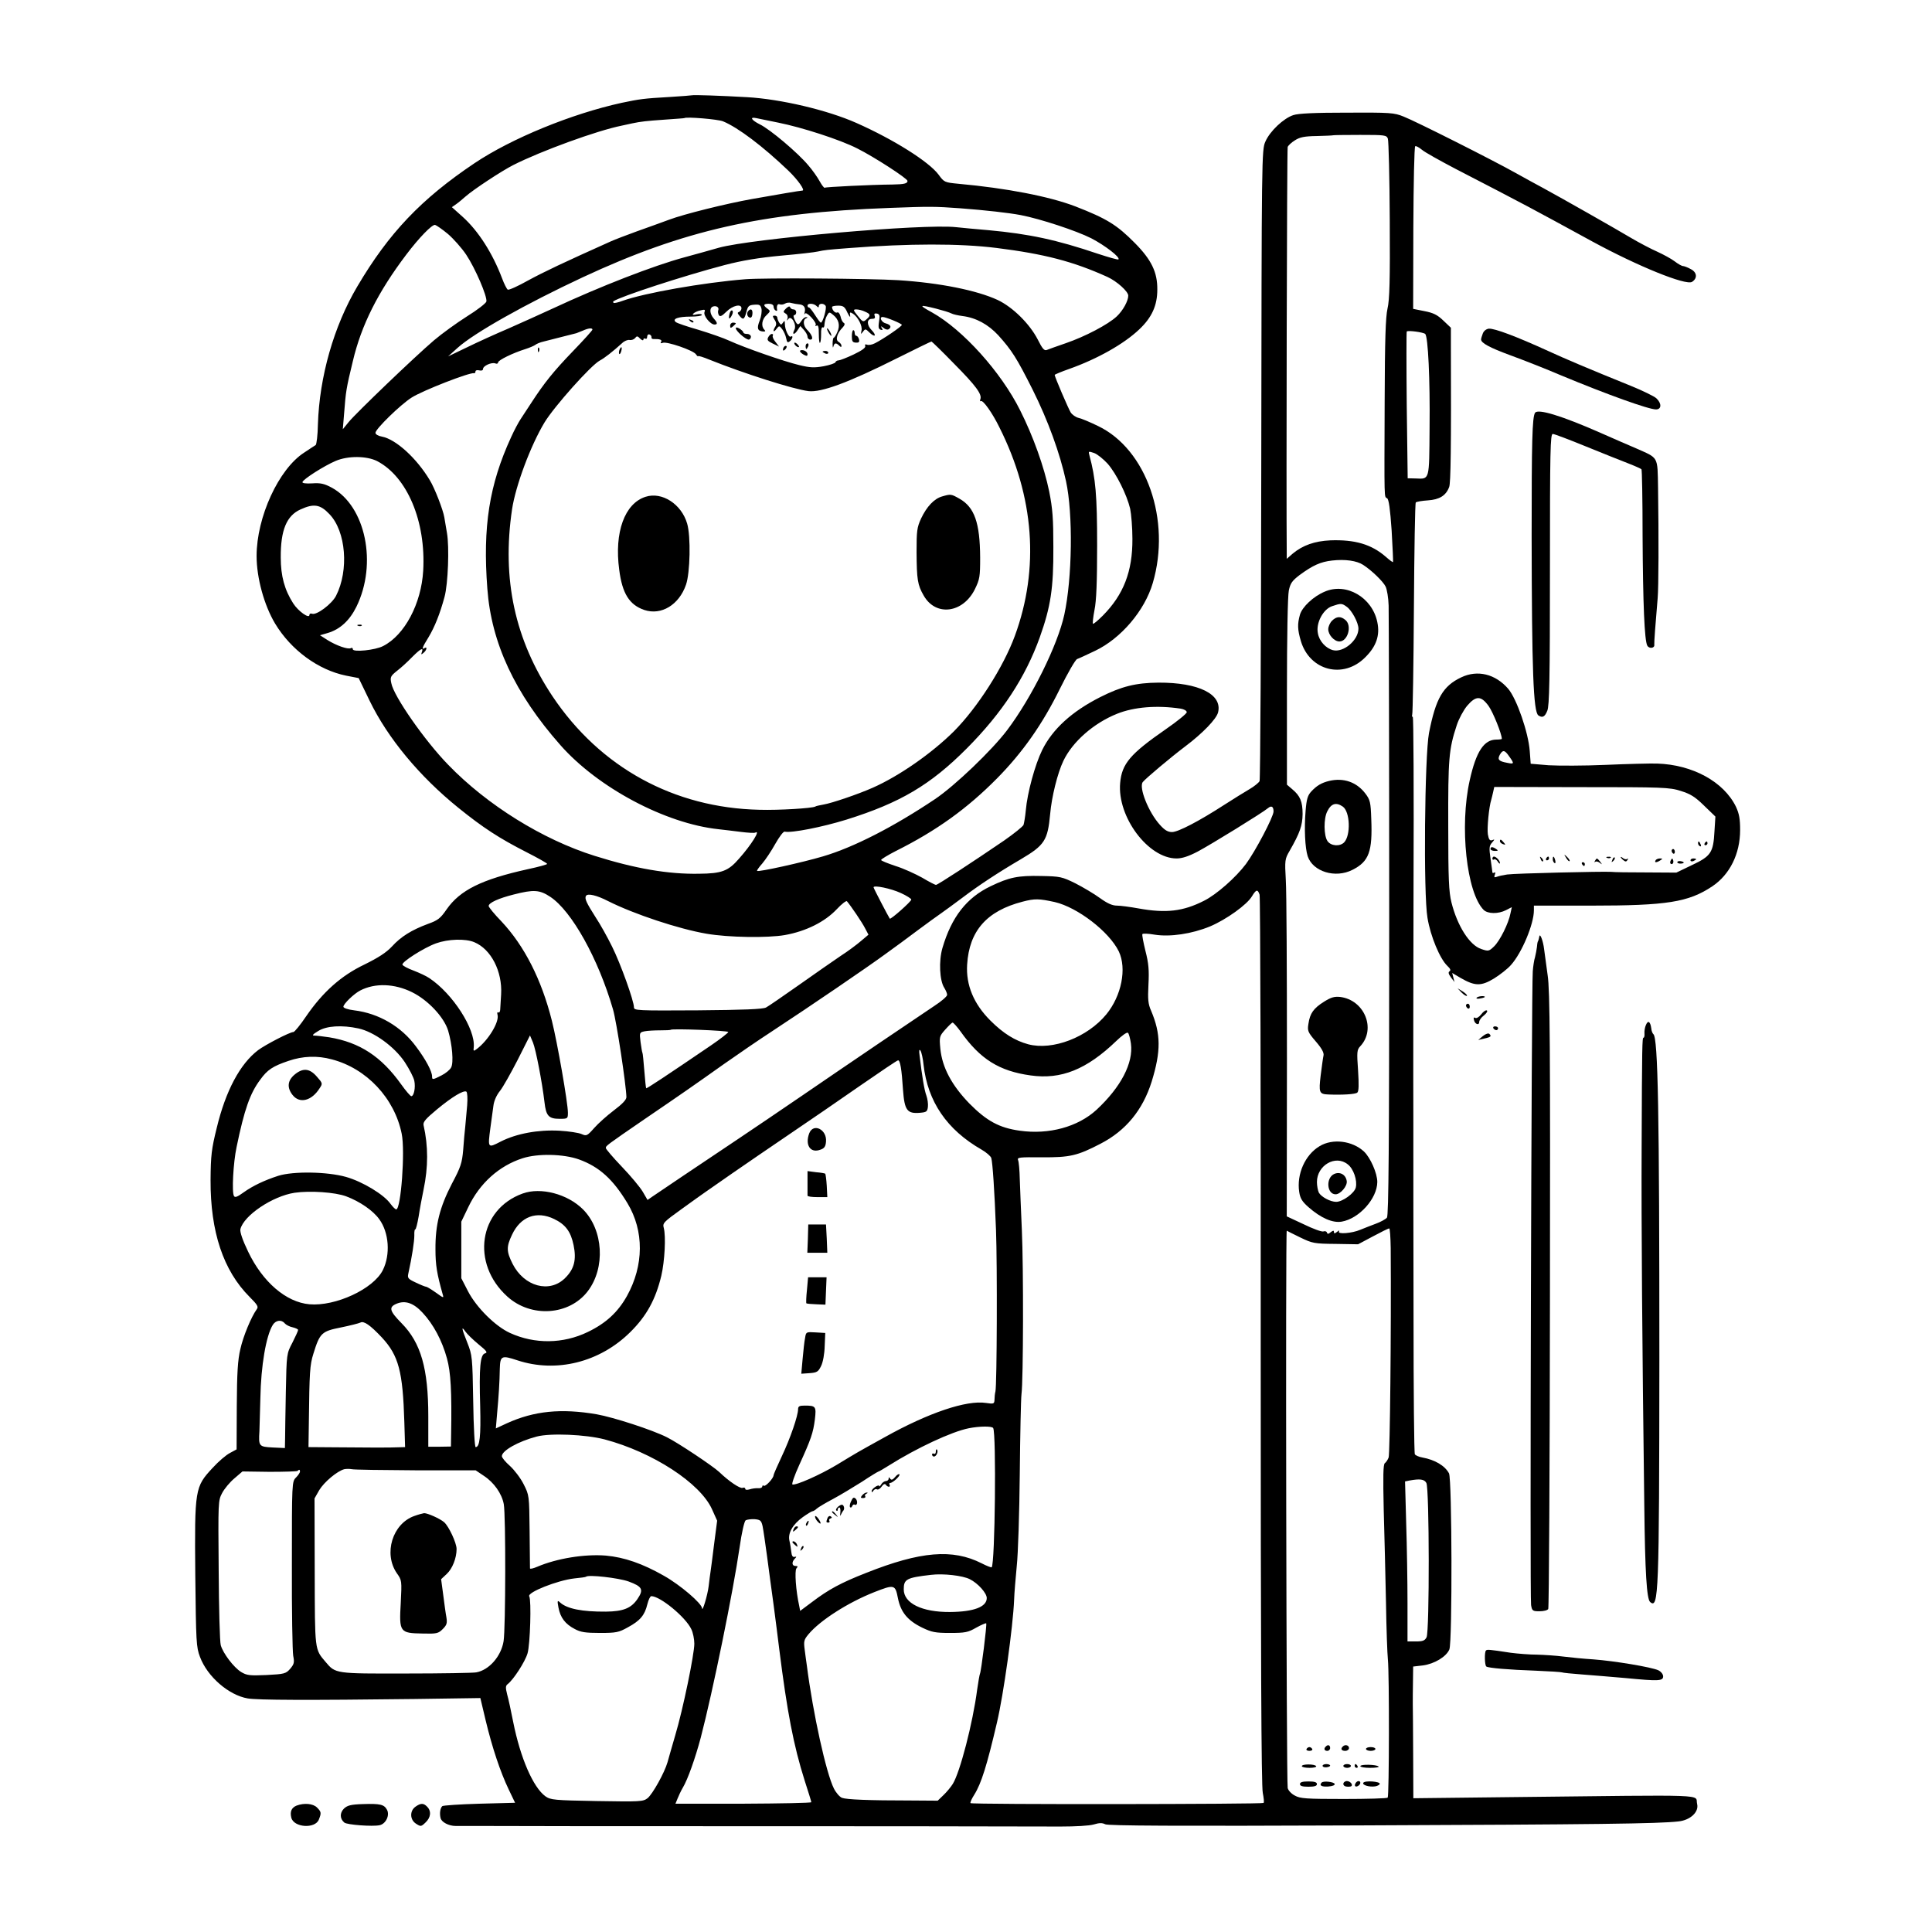 <?xml version="1.0" standalone="no"?>
<!DOCTYPE svg PUBLIC "-//W3C//DTD SVG 20010904//EN"
 "http://www.w3.org/TR/2001/REC-SVG-20010904/DTD/svg10.dtd">
<svg version="1.0" xmlns="http://www.w3.org/2000/svg"
 width="1024pt" height="1024pt" viewBox="0 0 1024 1024"
 preserveAspectRatio="xMidYMid meet">

<g transform="translate(0,1024) scale(0.1,-0.1)"
fill="#000000" stroke="none">
<path d="M3668 9735 c-2 -1 -55 -5 -118 -9 -140 -8 -159 -11 -255 -31 -265
-58 -583 -188 -780 -320 -283 -190 -454 -370 -621 -653 -125 -211 -201 -479
-209 -731 -1 -57 -7 -106 -12 -110 -5 -3 -33 -21 -61 -40 -135 -87 -252 -342
-252 -548 0 -116 40 -261 98 -358 85 -141 229 -246 376 -276 l67 -13 58 -120
c96 -198 264 -401 471 -568 130 -105 216 -161 359 -234 61 -31 111 -59 111
-63 0 -3 -46 -16 -103 -28 -244 -54 -359 -111 -430 -213 -33 -48 -46 -58 -99
-77 -86 -32 -143 -67 -191 -120 -30 -32 -72 -59 -145 -95 -124 -59 -221 -146
-309 -274 -31 -46 -62 -84 -68 -84 -19 0 -148 -67 -187 -96 -96 -73 -172 -216
-219 -411 -28 -113 -32 -146 -33 -278 -1 -273 67 -479 207 -619 41 -41 48 -52
38 -65 -29 -40 -72 -143 -87 -211 -14 -58 -18 -127 -19 -304 l-1 -228 -35 -19
c-20 -10 -61 -45 -92 -79 -94 -101 -96 -111 -92 -566 4 -357 5 -384 25 -436
39 -105 153 -203 253 -220 55 -9 316 -10 887 -3 l346 5 28 -118 c35 -146 78
-274 122 -366 l34 -71 -189 -5 c-104 -3 -193 -9 -197 -13 -11 -11 -15 -38 -9
-63 5 -22 44 -42 80 -42 11 0 292 0 625 -1 1446 0 2455 -1 2581 -2 80 0 152 4
176 11 30 9 45 9 61 1 16 -8 372 -10 1343 -6 1272 5 1586 9 1694 21 63 6 111
50 100 93 -13 52 94 48 -977 36 l-527 -6 -1 233 c-1 128 -1 249 -2 268 0 19 0
71 1 116 l1 81 52 6 c60 8 124 46 140 85 16 42 14 902 -2 933 -22 41 -75 72
-141 84 -18 3 -36 11 -40 17 -4 6 -7 335 -7 732 -1 396 -1 874 -1 1061 -1 187
0 739 1 1228 2 488 0 887 -4 887 -4 0 -5 6 -3 13 3 6 7 261 9 565 2 304 6 556
10 559 4 4 33 9 64 11 61 4 96 25 113 71 8 21 11 202 9 755 l0 89 -40 38 c-31
30 -53 41 -100 50 l-60 12 1 429 c1 235 5 431 10 433 4 3 20 -6 36 -19 15 -13
96 -58 178 -101 383 -198 399 -207 725 -385 241 -131 495 -234 528 -214 30 19
27 51 -7 68 -16 9 -35 16 -41 16 -6 0 -26 11 -44 25 -17 13 -59 36 -92 51 -32
14 -95 47 -139 73 -89 53 -364 209 -465 264 -36 19 -101 55 -146 80 -123 69
-532 275 -594 299 -51 21 -71 22 -301 21 -170 0 -257 -4 -284 -13 -52 -17
-124 -85 -148 -140 -20 -44 -20 -70 -22 -1710 -1 -916 -5 -1672 -9 -1680 -4
-8 -28 -28 -54 -43 -26 -15 -85 -52 -132 -82 -136 -88 -246 -145 -278 -145
-22 0 -39 10 -64 38 -61 67 -113 199 -91 227 15 19 148 131 225 189 93 70 165
145 174 180 24 96 -102 159 -316 158 -120 -1 -196 -20 -309 -77 -150 -76 -252
-169 -307 -280 -38 -77 -79 -227 -87 -320 -3 -33 -9 -67 -12 -77 -4 -9 -50
-46 -103 -83 -167 -114 -352 -235 -361 -235 -5 0 -38 17 -73 38 -36 20 -99 49
-141 62 -42 14 -77 28 -77 32 0 4 36 26 79 48 214 107 377 224 536 385 135
137 240 286 332 473 42 85 83 156 92 159 9 3 52 23 96 44 136 65 262 212 305
359 98 333 -33 709 -290 832 -41 20 -88 40 -103 43 -16 4 -34 17 -42 29 -12
19 -85 189 -85 199 0 2 35 17 78 32 149 53 289 132 370 209 67 63 96 127 96
211 1 92 -31 158 -119 247 -95 96 -148 129 -315 194 -138 53 -366 97 -620 120
-73 7 -76 8 -105 48 -51 69 -239 187 -435 274 -155 69 -403 127 -580 137 -139
8 -288 13 -292 10z m164 -138 c80 -33 211 -132 346 -261 51 -49 91 -106 75
-106 -9 0 -139 -22 -268 -45 -135 -24 -361 -80 -440 -110 -38 -14 -115 -42
-169 -61 -55 -20 -118 -44 -140 -54 -252 -113 -351 -160 -436 -206 -55 -31
-104 -53 -109 -49 -5 3 -19 30 -30 60 -50 132 -125 250 -208 325 l-58 52 23
16 c13 9 35 28 50 41 42 37 191 135 252 166 148 75 445 183 575 209 17 4 41 9
55 12 48 10 75 13 175 20 55 4 101 7 102 8 11 8 178 -6 205 -17z m293 -7 c125
-25 327 -90 419 -137 88 -44 266 -159 266 -172 0 -14 -19 -18 -80 -19 -116 -1
-354 -13 -359 -17 -2 -3 -15 13 -27 35 -12 22 -39 60 -60 84 -55 66 -203 191
-257 217 -44 22 -56 41 -19 33 9 -2 62 -13 117 -24z m3231 -85 c4 -11 9 -205
10 -431 2 -321 -1 -424 -12 -470 -10 -45 -14 -163 -15 -489 -2 -542 -3 -506
13 -516 9 -6 16 -55 24 -171 5 -90 9 -165 7 -167 -1 -2 -18 10 -38 28 -76 66
-164 92 -295 87 -82 -4 -145 -26 -198 -70 l-32 -28 0 29 c-3 291 1 2145 5
2154 3 8 20 24 38 35 26 17 50 22 117 23 46 1 85 3 86 4 1 1 65 2 143 2 131 0
140 -1 147 -20z m-2266 -369 c132 -10 256 -24 320 -36 104 -20 295 -83 374
-123 73 -38 155 -101 144 -112 -2 -3 -51 11 -109 30 -219 74 -363 105 -580
125 -64 5 -141 13 -172 16 -172 19 -1084 -61 -1257 -109 -47 -14 -129 -36
-183 -51 -163 -44 -446 -154 -697 -271 -63 -29 -169 -77 -235 -106 -66 -28
-165 -73 -220 -100 l-100 -48 50 45 c87 79 363 234 665 375 535 249 945 342
1625 367 212 8 240 8 375 -2z m-2716 -136 c29 -25 73 -74 97 -110 48 -72 112
-221 107 -248 -2 -9 -48 -45 -103 -79 -55 -35 -134 -92 -175 -127 -102 -87
-414 -386 -452 -433 l-31 -38 7 85 c9 116 11 131 46 275 45 192 134 368 283
565 68 90 137 161 153 158 7 -2 38 -23 68 -48z m2906 -74 c256 -32 409 -72
590 -154 50 -23 110 -77 110 -99 0 -28 -28 -79 -61 -110 -46 -43 -168 -107
-270 -142 -46 -16 -92 -32 -101 -36 -13 -5 -23 6 -48 56 -43 83 -132 171 -212
209 -110 51 -307 91 -528 105 -149 9 -713 13 -810 5 -224 -18 -534 -73 -649
-114 -24 -9 -46 -14 -49 -11 -3 3 -3 6 -1 8 38 26 369 134 589 192 96 25 183
39 300 50 91 8 179 18 195 22 37 8 47 9 162 18 321 25 590 25 783 1z m-1045
-299 c26 -2 36 -17 30 -42 -3 -11 -2 -15 1 -8 3 7 16 0 34 -19 16 -17 27 -35
23 -41 -3 -6 -1 -7 5 -3 9 5 12 -8 12 -45 0 -29 3 -50 6 -46 4 3 6 24 6 47 -1
23 3 38 9 35 5 -4 9 4 9 17 1 13 6 33 13 45 11 20 13 21 33 4 30 -24 38 -56
22 -91 -7 -17 -16 -30 -19 -30 -3 0 -6 -15 -6 -32 0 -18 2 -25 4 -15 5 20 14
22 31 5 9 -9 12 -9 12 0 0 6 -7 15 -15 20 -19 10 -8 47 21 76 11 12 14 20 6
25 -6 3 -14 18 -17 34 -4 15 -12 24 -17 21 -10 -6 -28 12 -28 29 0 4 15 7 33
7 27 0 35 -6 49 -38 10 -20 16 -27 14 -15 -3 19 -1 20 14 11 27 -17 53 -67 46
-91 -4 -20 -4 -20 8 -5 12 16 14 16 34 -4 12 -12 24 -19 28 -16 3 4 -4 16 -15
27 -28 28 -28 61 0 61 15 0 19 4 15 16 -4 11 -1 14 12 12 12 -2 16 -11 13 -28
-7 -46 -6 -53 8 -58 10 -3 11 0 5 9 -7 12 -5 12 9 1 9 -8 21 -11 27 -7 17 11
11 24 -15 31 -22 5 -37 34 -17 34 17 0 102 -35 102 -42 0 -8 -97 -74 -142 -97
-15 -8 -33 -11 -42 -8 -10 4 -13 1 -10 -7 3 -9 -18 -24 -62 -45 -36 -17 -72
-31 -79 -31 -7 0 -15 -4 -17 -10 -1 -5 -30 -15 -62 -21 -50 -9 -72 -8 -130 6
-83 20 -289 92 -370 129 -32 15 -105 40 -164 58 -59 17 -113 35 -120 41 -21
17 12 29 79 29 32 0 59 4 59 9 0 5 -12 6 -27 3 -20 -5 -25 -3 -18 4 6 6 22 14
38 17 23 6 26 4 21 -9 -7 -19 31 -66 53 -66 18 0 16 10 -4 32 -21 24 -24 55
-5 63 18 7 35 -4 29 -19 -3 -7 -1 -19 3 -26 6 -10 16 -6 40 18 33 33 80 44 80
18 0 -8 -6 -16 -12 -19 -10 -3 -10 -7 1 -20 20 -25 26 -21 37 19 8 32 13 37
42 39 27 2 33 -1 38 -21 3 -13 -1 -41 -9 -62 -17 -42 -12 -56 17 -59 13 -1 15
2 7 10 -18 18 -13 55 12 77 21 20 21 22 5 34 -25 18 -22 26 7 26 15 0 25 -6
25 -14 0 -8 5 -18 10 -21 6 -4 10 -3 9 2 -4 22 2 35 14 30 8 -3 20 -1 28 4 8
5 23 7 34 3 11 -3 29 -6 40 -7z m93 -9 c9 -9 12 -9 12 0 0 15 26 16 36 1 7
-12 -15 -89 -25 -89 -4 0 -17 18 -31 40 -14 22 -28 40 -32 40 -5 0 -8 5 -8 10
0 14 33 13 48 -2z m634 -14 c35 -9 71 -20 80 -25 9 -5 36 -11 59 -14 72 -9
136 -44 190 -102 72 -80 98 -121 182 -288 82 -164 145 -338 177 -485 38 -174
33 -515 -9 -708 -35 -161 -173 -440 -303 -612 -80 -106 -277 -295 -383 -366
-218 -146 -430 -255 -593 -303 -108 -32 -343 -84 -349 -77 -3 2 10 20 27 39
17 20 48 66 69 104 21 37 43 67 50 65 36 -8 199 24 328 64 284 89 444 183 638
378 186 187 310 376 386 588 58 163 73 259 72 478 0 152 -4 204 -22 295 -27
131 -85 293 -154 430 -101 203 -304 428 -467 519 -73 40 -70 43 22 20z m-377
-16 c30 -13 31 -20 7 -41 -16 -15 -20 -14 -45 18 -26 32 -26 35 -8 35 11 0 32
-5 46 -12z m-1445 -95 c0 -4 -46 -55 -102 -113 -105 -109 -153 -169 -222 -275
-22 -33 -47 -72 -57 -87 -10 -15 -33 -57 -50 -95 -116 -252 -151 -475 -126
-803 21 -288 146 -556 387 -829 199 -226 557 -416 838 -446 26 -3 79 -9 117
-14 39 -5 73 -7 78 -4 30 17 -20 -64 -86 -138 -57 -66 -92 -79 -212 -80 -163
-3 -338 27 -554 95 -274 86 -568 268 -775 482 -124 127 -290 365 -302 433 -7
32 -4 38 31 66 21 16 57 49 80 73 44 44 61 53 51 26 -5 -14 -4 -15 9 -4 17 14
21 35 5 25 -17 -11 -11 6 21 57 33 55 61 125 85 214 19 69 26 267 13 339 -5
28 -11 65 -14 83 -6 38 -51 155 -77 197 -70 117 -180 217 -254 231 -19 3 -34
12 -34 20 0 20 132 149 192 187 58 37 309 135 331 129 4 -1 7 3 7 9 0 6 9 9
20 6 12 -3 20 0 20 7 0 17 45 37 65 30 8 -4 15 -1 15 5 0 12 78 50 145 71 22
7 45 17 52 22 7 6 27 14 45 18 18 5 62 16 98 25 36 9 70 18 75 19 6 2 21 8 35
14 29 13 50 15 50 5z m4414 -23 c15 -15 26 -240 23 -498 -2 -281 1 -271 -73
-268 l-43 1 -5 387 c-2 212 -2 388 0 391 7 7 88 -4 98 -13z m-4101 -18 c-1 -5
3 -9 10 -9 34 1 48 -4 41 -15 -5 -8 -2 -9 9 -5 22 8 159 -39 175 -60 6 -9 12
-14 12 -11 0 4 28 -5 62 -19 177 -71 442 -156 523 -166 67 -8 210 44 469 174
98 49 180 89 183 89 2 0 56 -52 119 -117 117 -118 150 -163 140 -189 -3 -8 -2
-13 3 -10 11 7 61 -63 98 -139 185 -368 213 -748 82 -1105 -61 -166 -198 -380
-323 -506 -118 -117 -290 -237 -430 -299 -79 -35 -218 -82 -260 -89 -21 -4
-42 -8 -45 -11 -16 -9 -192 -20 -296 -17 -453 10 -844 224 -1097 602 -199 299
-269 620 -214 991 19 125 98 337 172 460 51 84 246 303 293 328 25 13 68 47
118 92 12 12 30 19 40 17 10 -2 23 3 29 10 9 12 13 12 27 -3 9 -9 17 -11 17
-5 0 6 5 8 10 5 6 -3 10 1 10 10 0 9 6 15 13 12 6 -2 11 -9 10 -15z m2418
-670 c46 -53 101 -163 119 -238 6 -29 12 -101 12 -160 1 -173 -47 -296 -157
-407 -26 -26 -50 -46 -52 -43 -3 3 1 36 8 73 10 48 14 149 14 343 0 265 -8
355 -41 477 -6 22 -5 22 25 12 17 -6 49 -32 72 -57z m-3872 14 c159 -83 259
-319 244 -581 -10 -174 -98 -341 -212 -399 -41 -22 -161 -34 -161 -17 0 7 -5
9 -10 6 -14 -9 -77 13 -125 43 l-39 25 41 12 c65 19 116 66 152 139 112 228
49 533 -130 631 -41 22 -60 26 -105 23 -33 -2 -53 1 -51 7 5 16 115 86 176
112 66 28 164 27 220 -1z m-253 -281 c88 -91 104 -298 35 -433 -22 -43 -103
-104 -127 -95 -8 3 -14 0 -14 -6 0 -23 -60 20 -86 61 -46 72 -66 145 -66 243
-1 145 31 222 105 255 70 32 104 27 153 -25z m5479 -269 c45 -29 106 -88 119
-115 7 -14 15 -60 16 -101 1 -41 3 -785 3 -1652 0 -1224 -3 -1581 -12 -1592
-7 -8 -34 -23 -59 -32 -26 -10 -63 -24 -82 -32 -44 -19 -123 -25 -113 -9 4 7
-1 6 -10 -2 -13 -10 -17 -10 -17 -1 0 9 -4 9 -17 -1 -12 -10 -17 -11 -20 -2
-2 7 -11 9 -19 6 -8 -3 -55 14 -104 38 l-90 42 1 836 c0 460 -2 886 -6 946 -6
106 -5 112 20 155 55 96 68 134 69 195 0 67 -13 97 -55 132 l-28 24 0 491 c0
290 4 510 10 538 8 39 18 52 57 82 71 52 111 70 172 77 70 8 131 -1 165 -23z
m-967 -762 c18 -3 32 -11 32 -19 0 -7 -50 -48 -111 -90 -189 -131 -233 -183
-242 -285 -16 -180 149 -400 299 -400 29 0 63 11 111 36 70 37 346 207 374
231 18 15 29 8 29 -18 0 -28 -97 -212 -146 -278 -54 -72 -156 -162 -222 -195
-112 -57 -202 -67 -347 -41 -44 8 -96 15 -115 15 -25 0 -51 12 -90 40 -30 22
-89 57 -130 78 -71 35 -81 37 -180 39 -125 3 -171 -7 -269 -54 -128 -61 -208
-164 -256 -328 -20 -69 -15 -173 10 -211 8 -13 15 -29 15 -37 0 -8 -30 -34
-67 -58 -90 -60 -461 -311 -703 -477 -107 -73 -263 -179 -347 -235 -84 -56
-212 -142 -285 -191 -73 -49 -145 -98 -160 -108 l-26 -18 -25 43 c-14 24 -64
84 -111 133 -47 49 -85 94 -85 99 0 12 1 13 205 153 204 139 260 178 422 293
74 52 185 128 248 169 212 139 518 348 605 412 48 34 126 92 174 128 48 36
104 76 124 90 20 14 72 52 116 85 82 62 183 129 306 201 125 74 142 99 155
239 8 92 39 217 70 282 48 101 160 200 285 250 90 36 211 46 337 27z m-1484
-977 c31 -14 56 -30 56 -35 0 -10 -109 -107 -114 -101 -7 10 -86 161 -86 166
0 13 92 -6 144 -30z m-1858 -20 c114 -75 255 -328 333 -597 19 -64 70 -403 71
-465 0 -14 -22 -37 -66 -70 -37 -28 -84 -70 -105 -94 -37 -42 -41 -43 -66 -32
-15 7 -68 15 -118 18 -112 6 -228 -15 -312 -58 -68 -35 -68 -35 -54 72 6 41
13 93 16 117 3 27 17 58 35 80 16 20 58 95 94 165 l65 129 16 -38 c15 -37 48
-207 61 -317 8 -71 22 -87 80 -87 43 0 44 1 44 33 0 51 -56 372 -85 487 -55
219 -146 397 -267 526 -38 39 -68 76 -68 82 0 17 53 41 133 61 105 27 137 25
193 -12z m3760 11 c4 -13 7 -1078 6 -2368 0 -1650 3 -2359 11 -2393 5 -26 8
-50 4 -53 -7 -7 -1545 -9 -1553 -1 -3 3 6 23 20 45 37 59 67 155 120 382 35
148 85 507 91 651 1 35 8 116 14 179 7 63 14 284 16 490 2 206 6 395 9 420 10
76 11 673 2 870 -5 102 -9 223 -11 270 -1 47 -5 92 -9 101 -6 15 7 16 126 15
148 -1 188 8 311 72 134 69 224 179 271 329 50 162 49 253 -3 376 -16 36 -18
60 -14 139 4 76 1 112 -16 178 -11 45 -19 86 -16 89 2 4 31 3 65 -3 82 -13
197 4 294 44 85 36 196 115 222 160 22 36 30 38 40 8z m-3453 -34 c137 -69
375 -148 522 -173 116 -20 324 -23 415 -7 112 20 212 70 275 137 26 28 51 47
54 42 22 -26 81 -113 96 -143 l18 -34 -39 -33 c-22 -19 -70 -55 -109 -80 -38
-26 -138 -95 -221 -154 -84 -59 -162 -113 -174 -119 -16 -9 -122 -13 -361 -15
-324 -2 -339 -1 -339 16 0 34 -71 232 -116 322 -24 49 -63 119 -87 155 -49 77
-60 100 -51 114 9 14 57 3 117 -28z m2367 -5 c121 -28 289 -157 340 -262 43
-91 14 -235 -66 -333 -100 -122 -285 -193 -414 -159 -70 19 -132 57 -201 126
-88 88 -130 188 -123 297 11 178 104 284 294 333 65 17 87 16 170 -2z m-3076
-213 c89 -37 149 -155 142 -276 -2 -36 -4 -73 -5 -83 -1 -10 -5 -16 -10 -13
-5 4 -7 -3 -4 -13 10 -38 -49 -135 -110 -181 -17 -13 -19 -12 -16 10 9 96
-112 284 -236 366 -16 11 -53 28 -84 40 -30 11 -56 25 -58 31 -5 14 114 90
178 113 64 23 156 26 203 6z m-330 -265 c85 -42 169 -132 191 -203 22 -74 30
-171 16 -196 -6 -12 -29 -31 -51 -42 -47 -24 -50 -24 -50 -5 0 26 -33 89 -85
158 -78 106 -197 176 -328 192 -33 4 -57 12 -57 19 0 15 56 69 89 86 79 41
182 37 275 -9z m2907 -208 c104 -147 205 -210 371 -233 162 -23 297 31 455
183 28 27 55 47 61 43 5 -3 12 -29 16 -57 14 -103 -53 -231 -182 -351 -99 -91
-253 -133 -407 -111 -109 15 -176 52 -267 144 -94 97 -144 191 -154 290 -6 64
-5 67 26 102 18 20 35 37 39 37 4 0 23 -21 42 -47z m-3191 16 c82 -18 190 -96
245 -178 25 -38 48 -83 51 -100 7 -35 -2 -81 -16 -81 -5 0 -29 28 -54 63 -105
147 -219 222 -381 249 -33 5 -69 9 -79 9 -14 0 -8 7 20 24 44 28 126 33 214
14z m1960 -19 c0 -4 -42 -37 -92 -71 -238 -162 -341 -230 -343 -227 -2 2 -6
43 -10 93 -4 49 -8 92 -10 95 -2 3 -6 28 -10 57 -6 50 -6 51 22 57 15 3 52 5
82 5 29 0 55 1 56 3 8 7 305 -4 305 -12z m1035 -174 c22 -195 124 -344 307
-449 26 -15 49 -35 52 -45 7 -25 17 -171 25 -382 7 -184 5 -817 -3 -855 -3
-11 -5 -31 -5 -44 -1 -22 -4 -23 -45 -17 -103 16 -305 -52 -536 -181 -155 -86
-138 -76 -255 -147 -90 -54 -217 -110 -235 -104 -5 2 11 48 36 103 63 138 74
171 83 242 8 69 5 73 -55 73 -27 0 -34 -4 -34 -19 0 -34 -41 -154 -86 -249
-24 -51 -44 -97 -44 -101 0 -16 -42 -61 -51 -56 -5 4 -9 1 -9 -4 0 -6 -10 -10
-22 -9 -13 1 -33 -2 -45 -6 -14 -4 -23 -3 -23 3 0 6 -7 8 -14 5 -14 -5 -72 34
-124 84 -33 31 -217 154 -277 184 -77 39 -283 106 -373 122 -188 32 -331 18
-476 -48 l-58 -27 7 83 c8 86 13 164 14 233 2 69 9 73 93 45 206 -68 437 -11
599 150 86 85 134 173 164 298 18 77 25 209 13 254 -7 25 -1 31 95 100 56 41
112 80 123 88 12 8 78 54 145 101 68 47 205 141 304 208 99 67 267 182 373
256 107 74 197 135 202 135 11 0 19 -46 26 -156 8 -110 22 -128 91 -122 33 3
38 6 41 31 2 16 -2 43 -8 60 -11 29 -23 102 -36 212 -4 28 -2 36 5 26 5 -8 13
-42 16 -75z m-3136 29 c184 -48 332 -206 370 -394 19 -91 -4 -401 -29 -401 -5
0 -18 13 -30 29 -34 49 -148 118 -236 143 -99 28 -279 31 -359 6 -74 -24 -135
-53 -184 -88 -33 -24 -46 -29 -51 -19 -12 19 -4 176 14 260 41 198 71 284 125
356 38 53 67 72 150 100 76 26 153 29 230 8z m717 -244 c-3 -36 -8 -86 -10
-111 -3 -25 -8 -81 -11 -124 -6 -70 -13 -92 -60 -180 -64 -124 -88 -217 -87
-348 0 -84 8 -130 38 -237 7 -23 6 -22 -36 8 -24 17 -47 31 -52 31 -4 0 -29
10 -54 22 -41 19 -45 24 -40 47 20 91 32 171 32 203 -1 20 2 34 5 32 3 -2 11
29 18 69 6 40 18 104 26 142 25 119 25 231 0 341 -4 17 11 34 71 84 81 67 141
103 156 94 5 -4 7 -36 4 -73z m592 -286 c108 -39 181 -105 258 -233 88 -146
87 -329 -3 -491 -48 -86 -112 -145 -208 -191 -130 -63 -281 -65 -412 -5 -77
35 -177 134 -222 220 l-36 70 0 150 0 150 37 77 c60 126 163 219 288 259 80
26 216 23 298 -6z m-1233 -196 c72 -27 142 -75 175 -121 52 -71 60 -188 19
-270 -50 -100 -251 -193 -389 -181 -124 11 -248 118 -325 279 -30 62 -44 105
-41 119 18 73 170 175 287 193 82 12 215 3 274 -19z m5536 -276 c3 -440 -4
-1088 -11 -1108 -5 -13 -14 -26 -20 -30 -9 -6 -10 -70 -6 -249 4 -132 9 -353
12 -491 2 -137 7 -272 10 -300 8 -76 7 -725 -1 -733 -3 -4 -109 -7 -233 -7
-198 0 -231 2 -259 18 -18 9 -35 27 -38 40 -7 28 -12 2958 -5 2954 3 -2 35
-18 72 -36 64 -31 74 -33 187 -34 l119 -2 79 42 c43 23 81 42 86 42 4 1 7 -47
8 -106z m-5131 -341 c57 -61 103 -147 129 -242 20 -73 26 -174 22 -401 l-1
-66 -60 -1 -60 0 0 161 c0 253 -39 390 -142 494 -64 65 -69 85 -26 103 46 19
90 4 138 -48z m-731 -56 c7 -8 26 -18 42 -21 16 -4 29 -10 29 -14 0 -5 -14
-35 -30 -67 -31 -59 -31 -59 -35 -259 -2 -110 -4 -222 -4 -250 l-1 -50 -65 3
c-73 4 -75 6 -70 87 1 28 3 106 5 175 3 170 30 330 66 388 16 25 46 29 63 8z
m515 -75 c89 -96 111 -180 119 -448 l4 -133 -36 -1 c-42 -2 -150 -2 -341 0
l-135 1 2 138 c3 257 5 297 24 357 34 110 44 119 145 139 49 10 96 22 104 26
18 10 51 -12 114 -79z m512 -36 c43 -35 50 -44 35 -48 -26 -6 -32 -74 -26
-280 4 -158 -2 -217 -24 -217 -5 0 -11 102 -13 243 -4 234 -5 244 -31 310 -31
77 -33 92 -10 59 9 -13 40 -43 69 -67z m2728 -444 c17 -28 10 -720 -8 -738 -2
-2 -26 7 -53 21 -154 78 -324 64 -613 -51 -133 -52 -199 -88 -286 -154 l-63
-47 -5 26 c-18 81 -25 186 -15 199 9 10 8 13 -5 13 -19 0 -21 21 -3 39 10 10
9 12 -2 9 -10 -2 -15 7 -17 27 -2 17 -6 43 -10 59 -9 40 17 86 71 125 24 17
47 31 51 31 4 0 15 6 23 14 9 8 48 31 86 51 39 21 107 62 153 91 45 30 85 54
87 54 3 0 28 15 57 33 146 92 332 179 423 197 55 11 123 12 129 1z m-2060 -60
c256 -68 508 -232 570 -371 l27 -60 -16 -123 c-8 -67 -17 -133 -19 -147 -2
-14 -7 -48 -10 -77 -6 -49 -34 -141 -35 -117 -2 26 -115 123 -202 172 -114 65
-210 98 -308 107 -113 9 -260 -15 -363 -59 -21 -9 -38 -13 -39 -9 0 5 -1 94
-2 198 -2 189 -2 190 -32 249 -16 32 -49 75 -72 96 -24 21 -43 44 -43 52 0 29
86 78 185 104 72 19 259 11 359 -15z m-1002 -164 l319 0 43 -29 c54 -35 96
-95 106 -150 11 -58 10 -659 -1 -727 -13 -80 -77 -153 -145 -165 -16 -3 -183
-6 -371 -6 -376 -1 -375 -1 -427 61 -59 69 -57 58 -58 479 l-1 388 25 44 c26
43 95 101 133 111 11 2 28 2 39 0 10 -3 162 -5 338 -6z m-612 -7 c0 -5 -10
-20 -21 -31 -22 -22 -22 -26 -22 -463 -1 -242 3 -459 7 -482 7 -35 5 -44 -16
-69 -23 -26 -30 -28 -125 -33 -90 -4 -105 -2 -135 16 -39 24 -96 99 -108 142
-5 16 -10 195 -11 397 -3 362 -3 369 18 409 12 23 41 58 65 78 l43 37 143 -2
c79 0 146 2 149 5 9 9 13 7 13 -4z m5970 -60 c16 -29 17 -789 1 -818 -9 -18
-21 -22 -56 -22 l-45 0 0 203 c0 111 -3 302 -7 424 l-6 221 24 5 c55 10 78 7
89 -13z m-3518 -230 c4 -19 14 -89 23 -155 9 -66 24 -183 35 -260 10 -77 24
-183 30 -235 42 -334 76 -512 135 -698 19 -59 35 -110 35 -114 0 -4 -162 -7
-360 -8 l-360 0 11 27 c6 15 18 41 28 58 26 43 66 156 95 265 64 245 172 775
206 1009 11 78 25 138 32 143 7 4 29 7 48 6 30 -3 35 -7 42 -38z m1098 -280
c44 -22 90 -74 90 -100 0 -47 -69 -73 -195 -74 -148 -1 -245 46 -245 120 0 54
14 62 145 77 64 8 168 -4 205 -23z m-1809 -12 c74 -27 82 -43 47 -94 -33 -48
-75 -65 -166 -66 -127 -1 -206 15 -243 48 -15 14 -16 11 -9 -27 10 -53 36 -87
86 -113 31 -17 57 -21 134 -21 86 0 100 3 148 30 65 35 89 64 103 122 6 24 15
43 21 43 47 0 182 -111 212 -175 9 -18 16 -53 16 -77 0 -56 -60 -348 -101
-485 -17 -59 -36 -124 -41 -143 -16 -56 -79 -169 -106 -191 -24 -18 -38 -19
-269 -15 -225 4 -245 6 -272 25 -65 47 -133 203 -171 394 -11 56 -25 122 -32
146 -9 36 -9 46 3 55 30 23 92 118 105 163 14 46 21 283 9 302 -12 21 150 85
239 95 33 3 61 7 62 9 12 12 171 -6 225 -25z m1428 -88 c15 -75 51 -119 129
-157 50 -24 69 -28 147 -28 80 0 96 3 139 28 27 15 51 25 53 23 5 -4 -27 -257
-33 -267 -2 -4 -9 -42 -15 -85 -23 -177 -91 -438 -129 -499 -10 -16 -32 -43
-49 -59 l-31 -30 -142 1 c-225 0 -341 5 -365 14 -12 4 -32 27 -43 49 -41 81
-111 397 -144 655 -3 17 -7 53 -11 81 -6 45 -4 53 20 82 62 74 209 168 348
223 107 42 112 41 126 -31z"/>
<path d="M4166 8605 c-16 -16 -16 -19 -2 -27 9 -5 13 -16 10 -26 -5 -13 -4
-14 4 -3 16 23 47 -31 32 -58 -14 -27 1 -27 18 0 l14 21 19 -21 c10 -11 19
-27 19 -36 0 -8 7 -15 15 -15 18 0 10 25 -17 52 -21 21 -24 54 -5 61 9 4 9 6
0 6 -7 1 -18 -8 -25 -19 -17 -26 -22 -25 -36 5 -7 15 -8 25 -2 25 6 0 10 7 10
15 0 8 -6 15 -14 15 -8 0 -16 5 -18 11 -3 8 -10 5 -22 -6z"/>
<path d="M3867 8578 c-8 -30 -1 -35 12 -9 6 11 7 22 2 25 -5 3 -11 -4 -14 -16z"/>
<path d="M3967 8593 c-11 -11 -8 -31 6 -36 8 -3 14 4 15 19 2 23 -8 31 -21 17z"/>
<path d="M4105 8546 c10 -14 11 -26 5 -36 -16 -24 -11 -36 5 -14 15 19 15 19
31 -1 8 -11 18 -32 21 -48 4 -22 8 -25 19 -16 15 12 20 34 5 25 -10 -7 -31 37
-31 67 0 18 -2 19 -10 7 -9 -13 -11 -13 -20 0 -5 8 -10 20 -10 26 0 6 -6 11
-14 11 -12 0 -12 -3 -1 -21z"/>
<path d="M3657 8539 c7 -7 15 -10 18 -7 3 3 -2 9 -12 12 -14 6 -15 5 -6 -5z"/>
<path d="M3870 8514 c0 -14 3 -14 15 -4 8 7 15 14 15 16 0 2 -7 4 -15 4 -8 0
-15 -7 -15 -16z"/>
<path d="M3900 8500 c0 -14 51 -59 68 -60 6 0 12 7 12 15 0 8 -9 15 -20 15
-11 0 -20 3 -20 8 0 4 -9 13 -20 20 -13 8 -20 8 -20 2z"/>
<path d="M4390 8480 c6 -11 13 -20 16 -20 2 0 0 9 -6 20 -6 11 -13 20 -16 20
-2 0 0 -9 6 -20z"/>
<path d="M4515 8457 c0 -26 4 -32 21 -33 16 -1 20 3 17 17 -3 11 -9 19 -14 19
-5 0 -9 7 -9 15 0 8 -3 15 -7 15 -5 0 -8 -15 -8 -33z"/>
<path d="M4072 8453 c-8 -15 -3 -21 24 -34 l33 -16 -19 25 c-11 13 -17 28 -14
33 3 5 1 9 -5 9 -6 0 -14 -8 -19 -17z"/>
<path d="M4210 8421 c0 -10 19 -25 25 -20 1 2 -3 10 -11 17 -8 7 -14 8 -14 3z"/>
<path d="M4270 8405 c0 -8 2 -15 4 -15 2 0 6 7 10 15 3 8 1 15 -4 15 -6 0 -10
-7 -10 -15z"/>
<path d="M4157 8403 c-4 -3 -7 -11 -7 -17 0 -6 5 -5 12 2 6 6 9 14 7 17 -3 3
-9 2 -12 -2z"/>
<path d="M4240 8379 c0 -4 9 -13 20 -19 16 -8 20 -8 20 3 0 8 -9 17 -20 20
-11 3 -20 1 -20 -4z"/>
<path d="M4360 8376 c0 -2 7 -6 15 -10 8 -3 15 -1 15 4 0 6 -7 10 -15 10 -8 0
-15 -2 -15 -4z"/>
<path d="M2851 8384 c0 -11 3 -14 6 -6 3 7 2 16 -1 19 -3 4 -6 -2 -5 -13z"/>
<path d="M3283 8385 c-3 -9 -3 -18 -1 -21 3 -3 8 4 11 16 6 23 -1 27 -10 5z"/>
<path d="M3422 7607 c-111 -35 -167 -188 -140 -387 16 -126 54 -186 133 -213
90 -30 184 27 221 134 22 63 26 257 6 324 -30 103 -133 170 -220 142z"/>
<path d="M4994 7609 c-43 -12 -82 -54 -112 -117 -22 -48 -24 -66 -24 -178 1
-146 5 -174 38 -231 64 -112 208 -93 271 34 26 53 28 67 28 168 -1 184 -30
267 -110 312 -44 25 -46 25 -91 12z"/>
<path d="M1898 6923 c7 -3 16 -2 19 1 4 3 -2 6 -13 5 -11 0 -14 -3 -6 -6z"/>
<path d="M7021 7104 c-60 -25 -119 -81 -131 -122 -14 -50 -13 -79 5 -140 47
-157 225 -203 341 -86 59 58 79 117 64 187 -27 131 -165 211 -279 161z m117
-80 c27 -19 62 -84 62 -116 0 -61 -79 -128 -135 -114 -38 10 -73 48 -80 90
-11 54 28 127 75 143 47 16 52 16 78 -3z"/>
<path d="M7060 6950 c-11 -11 -20 -31 -20 -45 0 -30 32 -65 59 -65 44 0 68 82
33 113 -25 22 -48 21 -72 -3z"/>
<path d="M7045 6101 c-41 -10 -66 -25 -94 -55 -20 -21 -26 -41 -31 -103 -8
-95 -3 -197 11 -241 27 -82 147 -119 238 -72 87 44 106 97 99 269 -3 90 -6
102 -32 136 -46 60 -115 84 -191 66z m72 -136 c39 -27 43 -153 7 -190 -23 -23
-70 -19 -88 7 -20 29 -21 120 -1 158 21 42 47 49 82 25z"/>
<path d="M7018 4931 c-56 -35 -75 -62 -83 -117 -6 -37 -4 -44 39 -94 32 -37
44 -60 41 -74 -3 -12 -9 -59 -15 -105 -11 -92 -8 -100 40 -102 74 -3 144 1
154 10 8 7 9 40 4 118 -7 98 -6 109 12 128 85 91 22 245 -107 261 -31 3 -48
-2 -85 -25z"/>
<path d="M6994 4165 c-77 -46 -122 -148 -108 -242 5 -34 15 -51 49 -81 66 -58
128 -85 176 -77 93 16 188 122 189 210 0 47 -37 130 -71 162 -62 57 -166 70
-235 28z m149 -96 c31 -23 52 -86 43 -123 -7 -30 -70 -76 -104 -76 -31 0 -79
26 -92 49 -5 11 -10 36 -10 56 0 88 98 146 163 94z"/>
<path d="M7070 4017 c-44 -22 -37 -107 9 -107 26 0 63 44 59 70 -5 35 -37 52
-68 37z"/>
<path d="M4289 4233 c-23 -62 6 -106 58 -87 22 7 29 17 31 43 6 64 -67 101
-89 44z"/>
<path d="M4280 3971 c0 -33 0 -64 0 -68 0 -5 24 -8 53 -8 l52 0 -3 60 c-2 33
-6 62 -8 64 -1 2 -23 6 -49 8 l-45 6 0 -62z"/>
<path d="M4282 3675 l-3 -75 53 0 53 0 -3 75 -4 75 -47 0 -47 0 -2 -75z"/>
<path d="M4277 3403 c-4 -37 -5 -69 -3 -71 3 -2 26 -4 53 -5 l48 -2 3 73 3 72
-49 0 -49 0 -6 -67z"/>
<path d="M4267 3148 c-4 -18 -9 -68 -13 -111 l-7 -78 44 3 c39 3 46 7 61 38
10 20 18 64 19 105 l3 70 -51 3 c-50 3 -51 3 -56 -30z"/>
<path d="M1561 4544 c-37 -31 -41 -69 -10 -108 37 -47 101 -31 143 36 17 25
16 27 -15 62 -38 44 -74 47 -118 10z"/>
<path d="M2770 3914 c-233 -84 -275 -371 -81 -546 126 -114 328 -100 426 28
95 124 83 326 -25 434 -82 82 -224 119 -320 84z m167 -135 c60 -29 88 -66 103
-138 16 -77 4 -127 -45 -175 -82 -82 -217 -45 -278 75 -33 66 -34 90 -3 155
45 96 130 128 223 83z"/>
<path d="M7027 983 c-12 -11 -8 -23 8 -23 8 0 15 7 15 15 0 16 -12 20 -23 8z"/>
<path d="M7117 983 c-13 -12 -7 -23 13 -23 11 0 20 7 20 15 0 15 -21 21 -33 8z"/>
<path d="M6925 970 c-3 -5 3 -10 15 -10 12 0 18 5 15 10 -3 6 -10 10 -15 10
-5 0 -12 -4 -15 -10z"/>
<path d="M7240 970 c0 -5 11 -10 25 -10 14 0 25 5 25 10 0 6 -11 10 -25 10
-14 0 -25 -4 -25 -10z"/>
<path d="M6900 879 c0 -5 18 -9 41 -9 22 0 38 4 35 9 -8 12 -76 12 -76 0z"/>
<path d="M7010 881 c0 -6 9 -9 20 -8 11 1 20 5 20 9 0 4 -9 8 -20 8 -11 0 -20
-4 -20 -9z"/>
<path d="M7120 880 c0 -5 9 -10 20 -10 11 0 20 5 20 10 0 6 -9 10 -20 10 -11
0 -20 -4 -20 -10z"/>
<path d="M7180 880 c0 -5 5 -10 11 -10 5 0 7 5 4 10 -3 6 -8 10 -11 10 -2 0
-4 -4 -4 -10z"/>
<path d="M7210 879 c0 -5 23 -9 52 -9 28 0 48 3 45 7 -11 11 -97 13 -97 2z"/>
<path d="M6890 784 c0 -10 13 -14 45 -14 32 0 45 4 45 14 0 10 -13 14 -45 14
-32 0 -45 -4 -45 -14z"/>
<path d="M7005 792 c-14 -15 -1 -23 34 -21 24 2 37 7 35 14 -5 11 -59 17 -69
7z"/>
<path d="M7120 785 c0 -9 9 -15 25 -15 18 0 23 4 19 15 -4 8 -15 15 -25 15
-10 0 -19 -7 -19 -15z"/>
<path d="M7185 789 c-4 -6 -5 -13 -2 -16 7 -7 27 6 27 18 0 12 -17 12 -25 -2z"/>
<path d="M7226 791 c-8 -12 32 -24 63 -19 12 2 23 8 24 13 3 13 -79 19 -87 6z"/>
<path d="M4960 2546 c0 -9 -4 -14 -10 -11 -5 3 -10 1 -10 -4 0 -6 5 -11 10
-11 13 0 25 28 16 37 -3 4 -6 -1 -6 -11z"/>
<path d="M4744 2411 c-13 -15 -20 -17 -26 -8 -6 9 -8 9 -8 0 0 -7 -7 -13 -15
-13 -7 0 -19 -8 -24 -17 -6 -10 -11 -14 -11 -10 0 13 -40 -13 -40 -26 0 -8 3
-8 9 2 5 7 13 11 19 7 6 -3 17 3 25 15 9 13 17 16 22 10 3 -6 11 -11 16 -11 6
0 7 5 4 10 -3 6 -2 10 3 10 14 0 56 39 49 46 -3 3 -14 -3 -23 -15z"/>
<path d="M4570 2315 c-10 -12 -9 -15 4 -15 10 0 15 4 12 9 -4 5 0 12 6 14 8 4
9 6 2 6 -6 1 -17 -6 -24 -14z"/>
<path d="M4511 2283 c-7 -14 -9 -28 -5 -32 4 -3 9 0 11 7 3 6 8 10 13 7 14 -8
18 19 5 32 -10 9 -15 6 -24 -14z"/>
<path d="M4444 2256 c-10 -8 -16 -18 -11 -22 4 -4 7 -2 7 4 0 7 4 12 9 12 4 0
7 -12 5 -27 -2 -16 -1 -21 2 -13 4 8 10 20 15 25 4 6 4 16 0 23 -5 9 -12 9
-27 -2z"/>
<path d="M4410 2226 c0 -2 8 -10 18 -17 15 -13 16 -12 3 4 -13 16 -21 21 -21
13z"/>
<path d="M4320 2201 c0 -7 7 -19 15 -27 19 -20 19 -5 0 20 -9 11 -15 14 -15 7z"/>
<path d="M4386 2194 c-8 -21 -8 -24 5 -24 5 0 8 4 5 9 -4 5 -1 11 6 13 8 3 9
6 1 11 -6 4 -14 0 -17 -9z"/>
<path d="M4275 2169 c-4 -6 -5 -12 -2 -15 2 -3 7 2 10 11 7 17 1 20 -8 4z"/>
<path d="M4206 2134 c-5 -14 -4 -15 9 -4 17 14 19 20 6 20 -5 0 -12 -7 -15
-16z"/>
<path d="M4200 2066 c0 -2 7 -9 15 -16 13 -11 14 -10 9 4 -5 14 -24 23 -24 12z"/>
<path d="M4246 2033 c-6 -14 -5 -15 5 -6 7 7 10 15 7 18 -3 3 -9 -2 -12 -12z"/>
<path d="M2196 2205 c-116 -41 -164 -199 -93 -303 27 -38 27 -39 21 -159 -9
-154 -5 -159 115 -161 76 -2 84 0 108 24 21 21 24 31 19 62 -4 20 -11 74 -17
120 l-11 82 30 28 c30 28 52 84 52 132 0 32 -41 120 -66 142 -22 19 -87 48
-106 48 -7 -1 -30 -7 -52 -15z"/>
<path d="M7859 8472 c-5 -13 -9 -27 -9 -31 0 -19 44 -43 155 -84 66 -24 188
-72 270 -107 243 -101 463 -180 502 -180 30 0 31 32 2 59 -12 11 -74 41 -138
67 -225 91 -347 143 -436 184 -169 77 -283 120 -314 118 -14 -2 -27 -12 -32
-26z"/>
<path d="M8136 8052 c-15 -24 -18 -153 -18 -652 1 -713 9 -935 36 -952 21 -14
34 -8 47 25 11 26 14 164 14 750 0 631 2 717 15 717 8 0 87 -30 175 -66 88
-36 189 -76 225 -90 36 -14 67 -28 70 -31 3 -2 6 -161 6 -351 2 -365 10 -556
25 -584 10 -18 41 -14 37 6 -1 10 6 108 18 246 5 57 6 322 2 584 -3 171 4 156
-117 210 -36 15 -120 52 -186 81 -209 92 -334 130 -349 107z"/>
<path d="M7745 6650 c-97 -46 -135 -111 -171 -295 -23 -121 -30 -855 -8 -980
16 -98 66 -217 105 -254 16 -15 20 -24 12 -29 -8 -5 -6 -14 7 -32 l19 -25 -6
24 -6 24 44 -26 c76 -44 109 -45 178 -3 32 20 73 52 90 72 58 65 121 217 121
289 l0 25 303 0 c402 0 516 18 642 102 93 62 148 172 148 299 0 59 -5 86 -22
123 -65 133 -230 223 -418 229 -37 1 -160 -2 -273 -7 -114 -5 -249 -5 -302 -2
l-95 8 -5 67 c-7 98 -69 277 -114 330 -68 79 -163 102 -249 61z m145 -152 c23
-32 70 -148 70 -174 0 -2 -13 -4 -29 -4 -65 0 -107 -62 -141 -215 -55 -244
-17 -597 74 -688 22 -21 77 -22 118 -1 l31 16 -7 -32 c-10 -54 -56 -146 -87
-176 -27 -26 -30 -27 -68 -14 -62 20 -127 123 -158 247 -14 56 -17 126 -17
408 -1 353 3 404 45 531 11 34 36 80 55 103 47 55 74 54 114 -1z m109 -267
c28 -39 27 -42 -11 -34 -44 8 -52 17 -39 42 16 28 26 27 50 -8z m909 -183 c52
-16 76 -31 124 -78 l60 -58 -5 -79 c-6 -112 -19 -131 -119 -178 l-83 -40 -160
1 c-88 0 -171 1 -185 3 -42 3 -512 -8 -552 -14 -20 -3 -44 -8 -54 -12 -14 -5
-16 -3 -11 11 4 10 3 15 -3 11 -6 -3 -10 -3 -10 2 0 4 -5 37 -10 73 -8 55 -7
67 8 84 15 17 15 19 1 13 -13 -4 -18 3 -23 31 -5 32 6 146 18 183 2 8 7 26 10
41 l6 27 462 -1 c431 0 467 -1 526 -20z"/>
<path d="M7950 5781 c0 -5 7 -12 16 -15 14 -5 15 -4 4 9 -14 17 -20 19 -20 6z"/>
<path d="M9000 5771 c0 -6 4 -13 10 -16 6 -3 7 1 4 9 -7 18 -14 21 -14 7z"/>
<path d="M9035 5770 c-3 -5 -1 -10 4 -10 6 0 11 5 11 10 0 6 -2 10 -4 10 -3 0
-8 -4 -11 -10z"/>
<path d="M7900 5740 c0 -5 10 -10 23 -10 18 0 19 2 7 10 -19 13 -30 13 -30 0z"/>
<path d="M8860 5731 c0 -6 4 -12 8 -15 5 -3 9 1 9 9 0 8 -4 15 -9 15 -4 0 -8
-4 -8 -9z"/>
<path d="M8301 5693 c7 -12 15 -20 18 -17 3 2 -3 12 -13 22 -17 16 -18 16 -5
-5z"/>
<path d="M7910 5689 c0 -5 4 -8 9 -4 6 3 14 -3 20 -12 6 -10 11 -13 11 -7 0
12 -20 34 -32 34 -4 0 -8 -5 -8 -11z"/>
<path d="M8166 5687 c3 -10 9 -15 12 -12 3 3 0 11 -7 18 -10 9 -11 8 -5 -6z"/>
<path d="M8195 5690 c-3 -5 -1 -10 4 -10 6 0 11 5 11 10 0 6 -2 10 -4 10 -3 0
-8 -4 -11 -10z"/>
<path d="M8230 5686 c0 -8 4 -17 9 -20 5 -4 7 3 4 14 -6 23 -13 26 -13 6z"/>
<path d="M8518 5693 c7 -3 16 -2 19 1 4 3 -2 6 -13 5 -11 0 -14 -3 -6 -6z"/>
<path d="M8546 5683 c-6 -14 -5 -15 5 -6 7 7 10 15 7 18 -3 3 -9 -2 -12 -12z"/>
<path d="M8590 5697 c0 -2 6 -10 14 -16 11 -9 16 -9 22 1 4 7 4 10 -1 6 -4 -4
-14 -3 -22 3 -7 6 -13 9 -13 6z"/>
<path d="M8454 5678 c-4 -7 -4 -10 1 -6 4 4 15 2 24 -5 14 -11 14 -10 2 6 -16
20 -18 21 -27 5z"/>
<path d="M8775 5680 c-8 -13 5 -13 25 0 13 8 13 10 -2 10 -9 0 -20 -4 -23 -10z"/>
<path d="M8856 5681 c-4 -7 -5 -15 -2 -18 9 -9 19 4 14 18 -4 11 -6 11 -12 0z"/>
<path d="M8960 5680 c0 -5 7 -7 15 -4 8 4 15 8 15 10 0 2 -7 4 -15 4 -8 0 -15
-4 -15 -10z"/>
<path d="M8890 5670 c0 -5 9 -8 20 -7 21 1 18 10 -5 13 -8 1 -15 -2 -15 -6z"/>
<path d="M8385 5660 c3 -5 8 -10 11 -10 2 0 4 5 4 10 0 6 -5 10 -11 10 -5 0
-7 -4 -4 -10z"/>
<path d="M8159 5278 c-3 -17 -7 -28 -9 -30 -1 -2 -3 -14 -4 -28 -2 -14 -6 -38
-10 -53 -5 -15 -10 -49 -12 -75 -7 -82 -16 -3324 -9 -3359 5 -31 9 -33 45 -33
21 0 42 5 46 12 4 6 8 743 9 1637 2 1355 0 1642 -12 1721 -7 52 -16 115 -19
140 -5 42 -21 85 -25 68z"/>
<path d="M7747 4979 c12 -12 25 -20 28 -17 3 3 -7 13 -22 23 l-28 17 22 -23z"/>
<path d="M7826 4951 c-3 -4 6 -6 19 -3 14 2 25 6 25 8 0 8 -39 4 -44 -5z"/>
<path d="M7770 4911 c0 -6 5 -13 10 -16 6 -3 10 1 10 9 0 9 -4 16 -10 16 -5 0
-10 -4 -10 -9z"/>
<path d="M7851 4864 c-11 -14 -25 -23 -32 -19 -7 5 -10 1 -7 -10 4 -23 28 -32
28 -12 0 9 11 25 25 35 14 11 21 23 16 26 -5 4 -19 -5 -30 -20z"/>
<path d="M8724 4808 c-6 -13 -9 -33 -8 -45 1 -13 -1 -23 -5 -23 -7 0 -8 -35
-10 -585 -2 -391 3 -1045 14 -1890 4 -362 13 -500 31 -516 45 -38 48 35 49
1286 0 1308 -7 1706 -32 1724 -4 3 -10 17 -11 31 -5 36 -17 44 -28 18z"/>
<path d="M7915 4790 c3 -5 10 -10 16 -10 5 0 9 5 9 10 0 6 -7 10 -16 10 -8 0
-12 -4 -9 -10z"/>
<path d="M7860 4749 l-25 -21 30 7 c36 8 42 12 29 25 -5 5 -19 1 -34 -11z"/>
<path d="M7876 1492 c-9 -8 -7 -80 2 -85 12 -8 119 -17 261 -22 73 -3 136 -7
140 -9 3 -2 51 -7 106 -11 55 -4 159 -13 230 -19 176 -17 200 -16 200 9 0 11
-11 25 -25 32 -36 17 -236 50 -345 58 -49 3 -121 10 -160 15 -38 5 -101 9
-138 10 -38 0 -101 5 -140 10 -117 18 -125 18 -131 12z"/>
<path d="M1572 670 c-27 -11 -36 -32 -28 -64 13 -53 127 -60 146 -10 14 35 13
41 -10 64 -21 21 -68 25 -108 10z"/>
<path d="M1823 654 c-23 -23 -22 -54 2 -74 14 -12 149 -22 187 -14 33 7 55 53
39 82 -15 28 -36 33 -127 30 -65 -2 -83 -7 -101 -24z"/>
<path d="M2202 664 c-31 -22 -30 -69 3 -90 25 -16 27 -16 50 6 29 27 32 61 9
84 -19 20 -34 20 -62 0z"/>
</g>
</svg>
